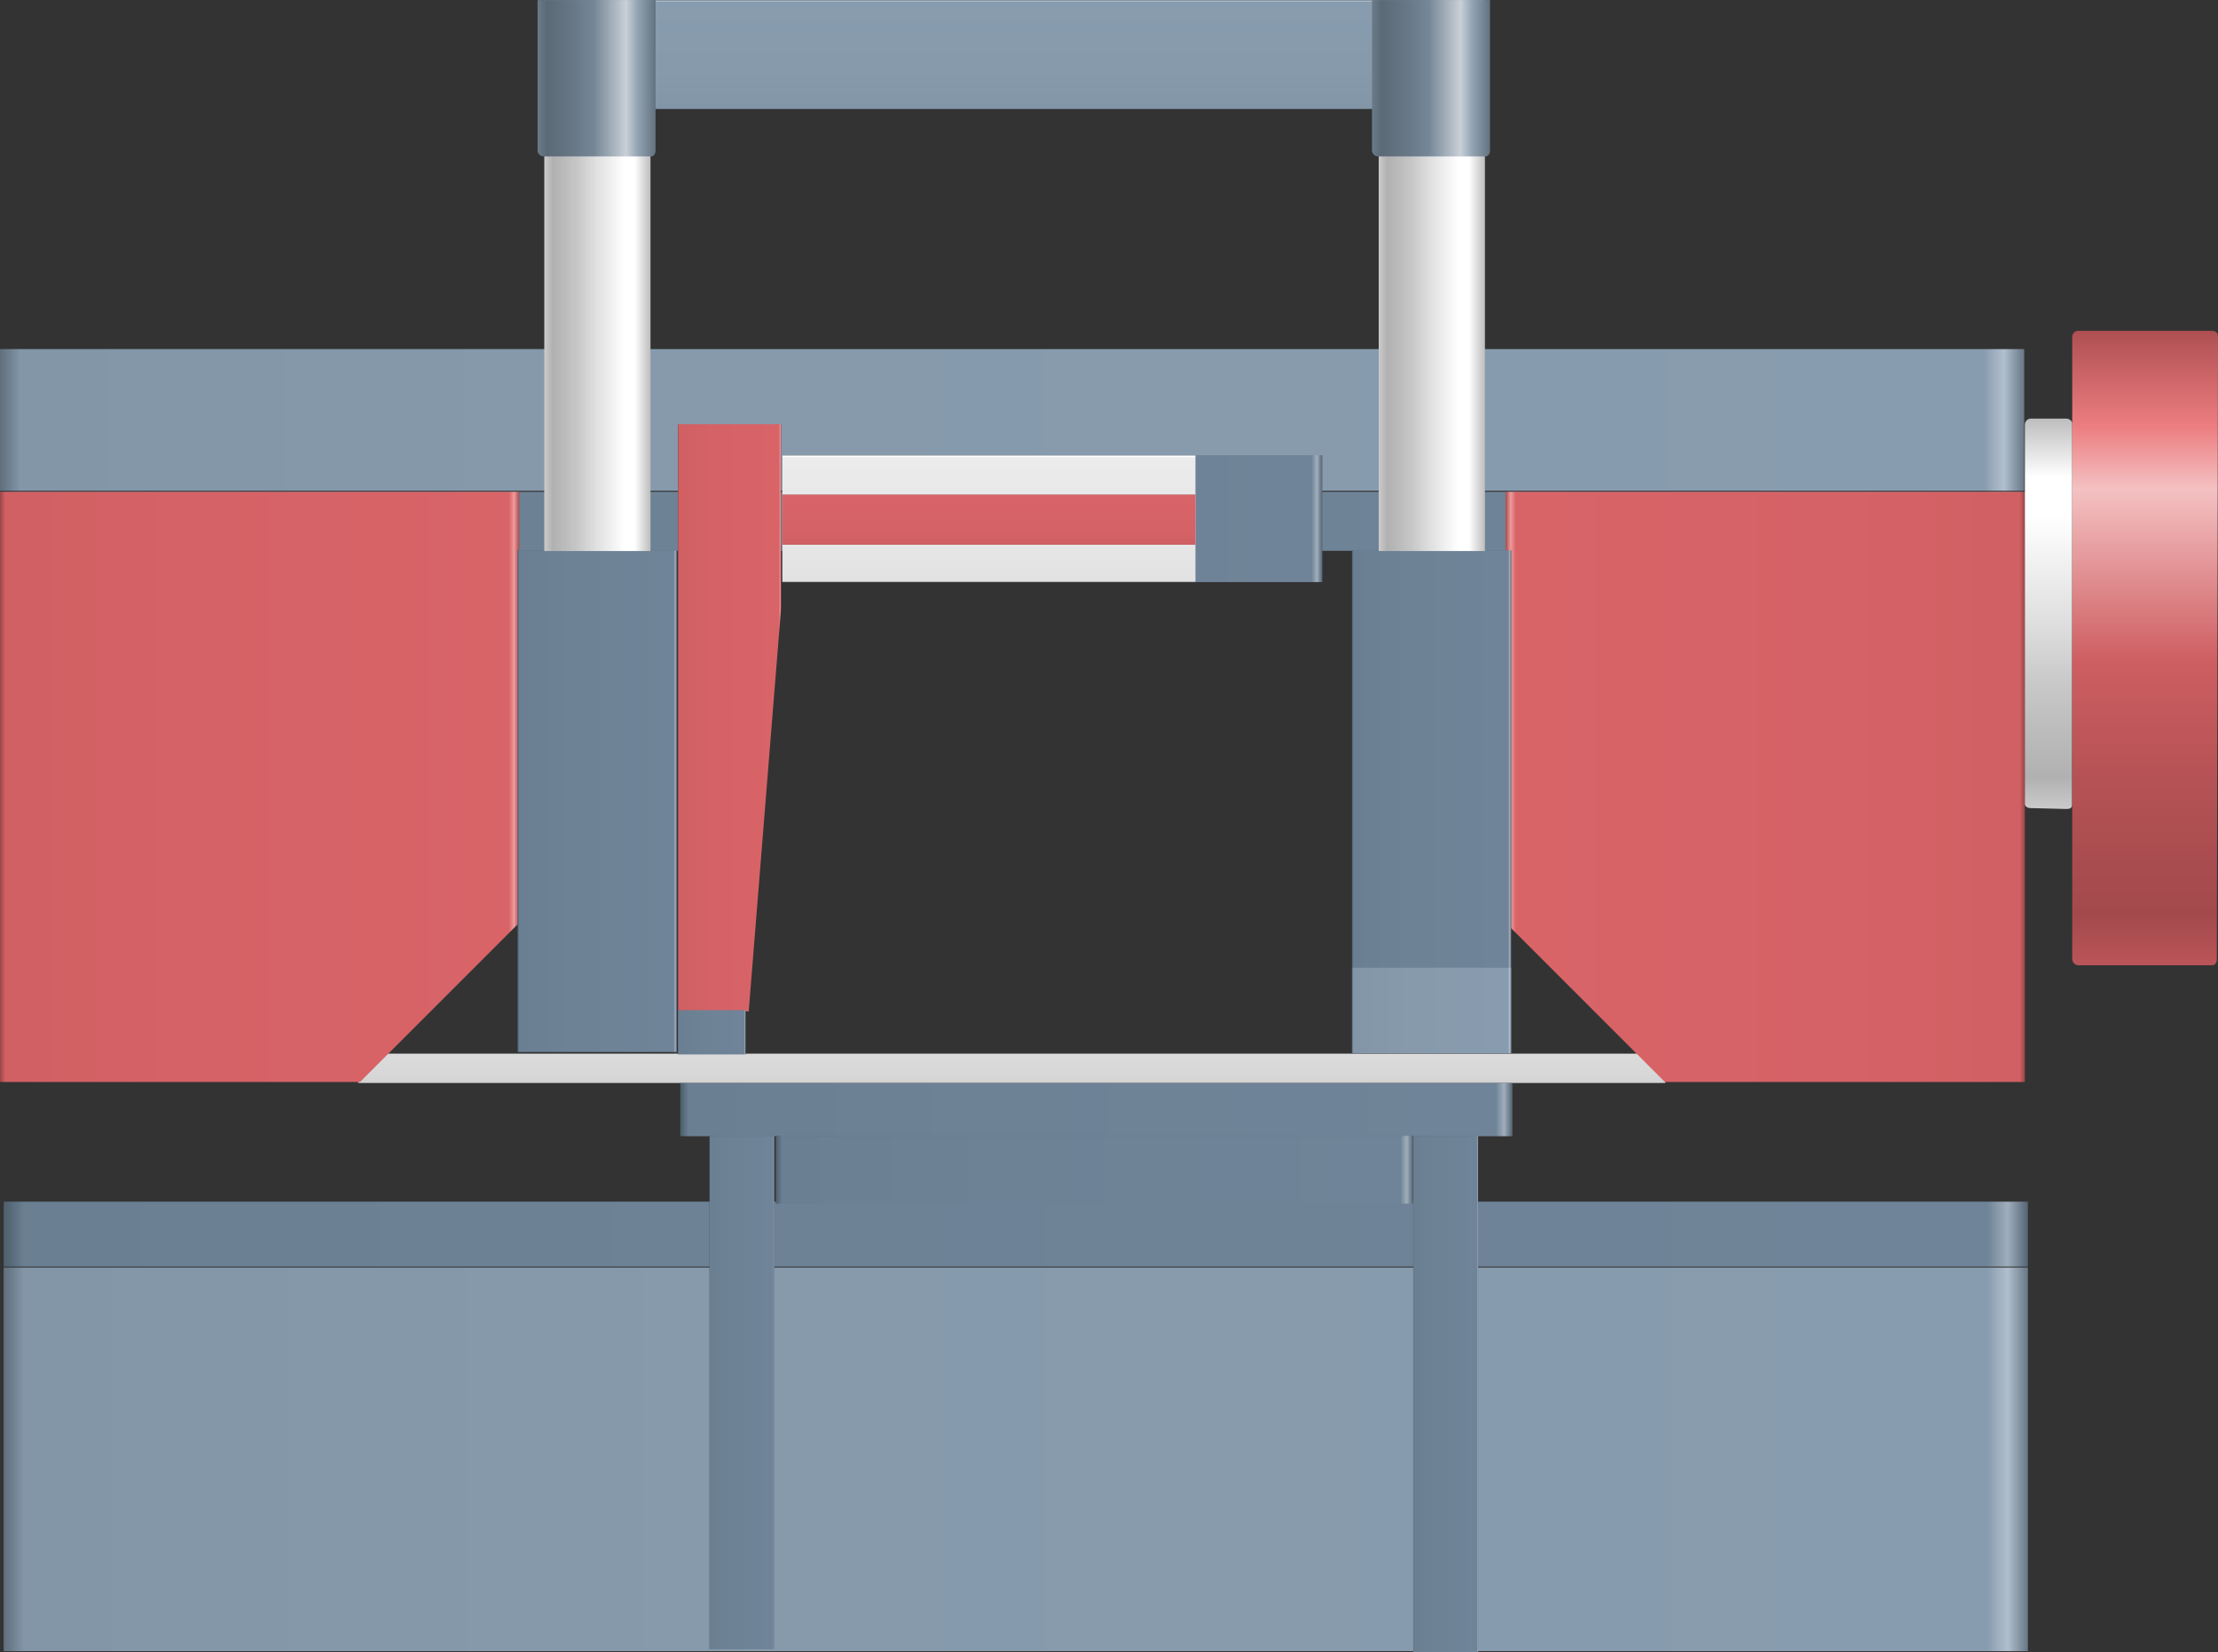 <?xml version="1.0" encoding="utf-8"?>
<!-- Generator: Adobe Illustrator 16.0.0, SVG Export Plug-In . SVG Version: 6.00 Build 0)  -->
<!DOCTYPE svg PUBLIC "-//W3C//DTD SVG 1.1//EN" "http://www.w3.org/Graphics/SVG/1.1/DTD/svg11.dtd">
<svg preserveAspectRatio="none" version="1.1" id="图层_1" xmlns="http://www.w3.org/2000/svg" xmlns:xlink="http://www.w3.org/1999/xlink" x="0px" y="0px"
	 width="563.742px" height="419.929px" viewBox="1.594 146.344 563.742 419.929"
	 enable-background="new 1.594 146.344 563.742 419.929" xml:space="preserve">
<rect x="1.594" y="146.344" width="563.742" height="419.929" fill="#333333" stroke="none"/>
<g id="surface886">
	
		<linearGradient id="SVGID_1_" gradientUnits="userSpaceOnUse" x1="423.724" y1="201.306" x2="423.724" y2="191.306" gradientTransform="matrix(0.75 0 0 -0.75 -59.035 565.088)">
		<stop  offset="0" style="stop-color:#A8A8A8"/>
		<stop  offset="0.01" style="stop-color:#F2F2F2"/>
		<stop  offset="0.02" style="stop-color:#DBDBDB"/>
		<stop  offset="0.64" style="stop-color:#D8D8D8"/>
		<stop  offset="0.99" style="stop-color:#D3D3D3"/>
		<stop  offset="1" style="stop-color:#9C9C9C"/>
	</linearGradient>
	<path fill="url(#SVGID_1_)" d="M92.633,414.109h332.25v7.5H92.633V414.109z"/>
	
		<linearGradient id="SVGID_2_" gradientUnits="userSpaceOnUse" x1="888.224" y1="136.305" x2="202.225" y2="136.305" gradientTransform="matrix(0.75 0 0 -0.75 -149.15 619.481)">
		<stop  offset="0" style="stop-color:#677786"/>
		<stop  offset="0.01" style="stop-color:#B1BFCD"/>
		<stop  offset="0.02" style="stop-color:#889CAF"/>
		<stop  offset="0.64" style="stop-color:#869AAC"/>
		<stop  offset="0.99" style="stop-color:#8296A8"/>
		<stop  offset="1" style="stop-color:#5F6E7C"/>
	</linearGradient>
	<path fill="url(#SVGID_2_)" d="M2.52,468.503h514.5v97.5H2.52V468.503z"/>
	
		<linearGradient id="SVGID_3_" gradientUnits="userSpaceOnUse" x1="888.225" y1="191.303" x2="202.226" y2="191.303" gradientTransform="matrix(0.75 0 0 -0.75 -150.076 422.317)">
		<stop  offset="0" style="stop-color:#546474"/>
		<stop  offset="0.01" style="stop-color:#A0AEBC"/>
		<stop  offset="0.02" style="stop-color:#6F8498"/>
		<stop  offset="0.64" style="stop-color:#6D8295"/>
		<stop  offset="0.99" style="stop-color:#6A7F92"/>
		<stop  offset="1" style="stop-color:#4D5D6B"/>
	</linearGradient>
	<path fill="url(#SVGID_3_)" d="M1.594,271.34h514.5v15H1.594V271.34z"/>
	
		<linearGradient id="SVGID_4_" gradientUnits="userSpaceOnUse" x1="888.225" y1="177.303" x2="202.226" y2="177.303" gradientTransform="matrix(0.75 0 0 -0.75 -150.076 386.047)">
		<stop  offset="0" style="stop-color:#677786"/>
		<stop  offset="0.01" style="stop-color:#B1BFCD"/>
		<stop  offset="0.02" style="stop-color:#889CAF"/>
		<stop  offset="0.64" style="stop-color:#869AAC"/>
		<stop  offset="0.99" style="stop-color:#8296A8"/>
		<stop  offset="1" style="stop-color:#5F6E7C"/>
	</linearGradient>
	<path fill="url(#SVGID_4_)" d="M1.594,235.07h514.5v36H1.594V235.07z"/>
	
		<linearGradient id="SVGID_5_" gradientUnits="userSpaceOnUse" x1="378.224" y1="101.303" x2="202.224" y2="101.303" gradientTransform="matrix(0.75 0 0 -0.75 -150.075 422.317)">
		<stop  offset="0" style="stop-color:#A64B4E"/>
		<stop  offset="0.01" style="stop-color:#EF9A9C"/>
		<stop  offset="0.02" style="stop-color:#D86468"/>
		<stop  offset="0.64" style="stop-color:#D56266"/>
		<stop  offset="0.99" style="stop-color:#D06063"/>
		<stop  offset="1" style="stop-color:#9A4548"/>
	</linearGradient>
	<path fill="url(#SVGID_5_)" d="M1.594,271.34h132v109.5l-40.5,40.5h-91.5V271.34z"/>
	
		<linearGradient id="SVGID_6_" gradientUnits="userSpaceOnUse" x1="341.704" y1="101.303" x2="165.704" y2="101.303" gradientTransform="matrix(-0.75 0 0 -0.75 640.528 422.317)">
		<stop  offset="0" style="stop-color:#A64B4E"/>
		<stop  offset="0.01" style="stop-color:#EF9A9C"/>
		<stop  offset="0.02" style="stop-color:#D86468"/>
		<stop  offset="0.64" style="stop-color:#D56266"/>
		<stop  offset="0.99" style="stop-color:#D06063"/>
		<stop  offset="1" style="stop-color:#9A4548"/>
	</linearGradient>
	<path fill="url(#SVGID_6_)" d="M516.25,271.34h-132v109.5l40.5,40.5h91.5V271.34z"/>
	
		<linearGradient id="SVGID_7_" gradientUnits="userSpaceOnUse" x1="256.226" y1="116.305" x2="202.226" y2="116.305" gradientTransform="matrix(0.75 0 0 -0.75 -18.529 437.2)">
		<stop  offset="0" style="stop-color:#546474"/>
		<stop  offset="0.01" style="stop-color:#A0AEBC"/>
		<stop  offset="0.02" style="stop-color:#6F8498"/>
		<stop  offset="0.64" style="stop-color:#6D8295"/>
		<stop  offset="0.99" style="stop-color:#6A7F92"/>
		<stop  offset="1" style="stop-color:#4D5D6B"/>
	</linearGradient>
	<path fill="url(#SVGID_7_)" d="M133.141,286.222h40.5v127.5h-40.5V286.222z"/>
	
		<linearGradient id="SVGID_8_" gradientUnits="userSpaceOnUse" x1="484.222" y1="192.307" x2="202.223" y2="192.307" gradientTransform="matrix(0.75 0 0 -0.75 22.836 572.607)">
		<stop  offset="0" style="stop-color:#546474"/>
		<stop  offset="0.01" style="stop-color:#A0AEBC"/>
		<stop  offset="0.02" style="stop-color:#6F8498"/>
		<stop  offset="0.64" style="stop-color:#6D8295"/>
		<stop  offset="0.99" style="stop-color:#6A7F92"/>
		<stop  offset="1" style="stop-color:#4D5D6B"/>
	</linearGradient>
	<path fill="url(#SVGID_8_)" d="M174.504,421.628h211.5v13.5h-211.5V421.628z"/>
	
		<linearGradient id="SVGID_9_" gradientUnits="userSpaceOnUse" x1="256.225" y1="116.305" x2="202.225" y2="116.305" gradientTransform="matrix(0.75 0 0 -0.75 193.558 437.2)">
		<stop  offset="0" style="stop-color:#546474"/>
		<stop  offset="0.01" style="stop-color:#A0AEBC"/>
		<stop  offset="0.02" style="stop-color:#6F8498"/>
		<stop  offset="0.64" style="stop-color:#6D8295"/>
		<stop  offset="0.99" style="stop-color:#6A7F92"/>
		<stop  offset="1" style="stop-color:#4D5D6B"/>
	</linearGradient>
	<path fill="url(#SVGID_9_)" d="M345.226,286.222h40.5v127.5h-40.5V286.222z"/>
	
		<linearGradient id="SVGID_10_" gradientUnits="userSpaceOnUse" x1="238.227" y1="124.303" x2="202.227" y2="124.303" gradientTransform="matrix(0.75 0 0 -0.75 -11.737 321.875)">
		<stop  offset="0" style="stop-color:#BDBDBD"/>
		<stop  offset="0.15" style="stop-color:#FFFFFF"/>
		<stop  offset="0.25" style="stop-color:#FFFFFF"/>
		<stop  offset="0.52" style="stop-color:#DFDFDF"/>
		<stop  offset="0.69" style="stop-color:#C7C7C7"/>
		<stop  offset="0.8" style="stop-color:#BCBCBC"/>
		<stop  offset="0.92" style="stop-color:#B1B1B1"/>
		<stop  offset="1" style="stop-color:#CBCBCB"/>
	</linearGradient>
	<path fill="url(#SVGID_10_)" d="M139.934,170.898h27v115.5h-27V170.898z"/>
	
		<linearGradient id="SVGID_11_" gradientUnits="userSpaceOnUse" x1="238.226" y1="124.303" x2="202.226" y2="124.303" gradientTransform="matrix(0.75 0 0 -0.75 200.35 321.875)">
		<stop  offset="0" style="stop-color:#BDBDBD"/>
		<stop  offset="0.15" style="stop-color:#FFFFFF"/>
		<stop  offset="0.25" style="stop-color:#FFFFFF"/>
		<stop  offset="0.52" style="stop-color:#DFDFDF"/>
		<stop  offset="0.69" style="stop-color:#C7C7C7"/>
		<stop  offset="0.8" style="stop-color:#BCBCBC"/>
		<stop  offset="0.92" style="stop-color:#B1B1B1"/>
		<stop  offset="1" style="stop-color:#CBCBCB"/>
	</linearGradient>
	<path fill="url(#SVGID_11_)" d="M352.019,170.898h27v115.5h-27V170.898z"/>
	
		<linearGradient id="SVGID_12_" gradientUnits="userSpaceOnUse" x1="361.726" y1="201.307" x2="361.726" y2="164.307" gradientTransform="matrix(0.75 0 0 -0.75 -11.74 297.323)">
		<stop  offset="0" style="stop-color:#677786"/>
		<stop  offset="0.01" style="stop-color:#B1BFCD"/>
		<stop  offset="0.02" style="stop-color:#889CAF"/>
		<stop  offset="0.64" style="stop-color:#869AAC"/>
		<stop  offset="0.99" style="stop-color:#8296A8"/>
		<stop  offset="1" style="stop-color:#5F6E7C"/>
	</linearGradient>
	<path fill="url(#SVGID_12_)" d="M139.93,146.344h239.25v27.75H139.93V146.344z"/>
	
		<linearGradient id="SVGID_13_" gradientUnits="userSpaceOnUse" x1="242.223" y1="174.798" x2="202.223" y2="174.798" gradientTransform="matrix(0.75 0 0 -0.75 -13.444 297.328)">
		<stop  offset="0" style="stop-color:#63727F"/>
		<stop  offset="0.15" style="stop-color:#92A3B3"/>
		<stop  offset="0.25" style="stop-color:#C9D0D7"/>
		<stop  offset="0.52" style="stop-color:#758797"/>
		<stop  offset="0.69" style="stop-color:#687886"/>
		<stop  offset="0.8" style="stop-color:#62717E"/>
		<stop  offset="0.92" style="stop-color:#5C6A77"/>
		<stop  offset="1" style="stop-color:#6A7B89"/>
	</linearGradient>
	<path fill="url(#SVGID_13_)" d="M168.223,146.352v38.25c0,0.75-0.406,1.508-1.227,1.508l-27.273-0.008c-0.75,0-1.5-0.68-1.5-1.5
		v-38.25H168.223z"/>
	
		<linearGradient id="SVGID_14_" gradientUnits="userSpaceOnUse" x1="242.227" y1="174.798" x2="202.227" y2="174.798" gradientTransform="matrix(0.75 0 0 -0.75 198.642 297.328)">
		<stop  offset="0" style="stop-color:#63727F"/>
		<stop  offset="0.15" style="stop-color:#92A3B3"/>
		<stop  offset="0.25" style="stop-color:#C9D0D7"/>
		<stop  offset="0.52" style="stop-color:#758797"/>
		<stop  offset="0.69" style="stop-color:#687886"/>
		<stop  offset="0.8" style="stop-color:#62717E"/>
		<stop  offset="0.92" style="stop-color:#5C6A77"/>
		<stop  offset="1" style="stop-color:#6A7B89"/>
	</linearGradient>
	<path fill="url(#SVGID_14_)" d="M380.312,146.352v38.25c0,0.75-0.41,1.508-1.23,1.508l-27.27-0.008c-0.75,0-1.5-0.68-1.5-1.5
		v-38.25H380.312z"/>
	
		<linearGradient id="SVGID_15_" gradientUnits="userSpaceOnUse" x1="237.224" y1="101.803" x2="202.224" y2="101.803" gradientTransform="matrix(0.75 0 0 -0.75 22.223 405.141)">
		<stop  offset="0" style="stop-color:#A64B4E"/>
		<stop  offset="0.01" style="stop-color:#EF9A9C"/>
		<stop  offset="0.02" style="stop-color:#D86468"/>
		<stop  offset="0.64" style="stop-color:#D56266"/>
		<stop  offset="0.99" style="stop-color:#D06063"/>
		<stop  offset="1" style="stop-color:#9A4548"/>
	</linearGradient>
	<path fill="url(#SVGID_15_)" d="M173.891,254.164h26.25v46.5l-8.25,102.75h-18V254.164z"/>
	
		<linearGradient id="SVGID_16_" gradientUnits="userSpaceOnUse" x1="225.224" y1="193.805" x2="202.224" y2="193.805" gradientTransform="matrix(0.75 0 0 -0.75 22.218 554.067)">
		<stop  offset="0" style="stop-color:#546474"/>
		<stop  offset="0.01" style="stop-color:#A0AEBC"/>
		<stop  offset="0.02" style="stop-color:#6F8498"/>
		<stop  offset="0.64" style="stop-color:#6D8295"/>
		<stop  offset="0.99" style="stop-color:#6A7F92"/>
		<stop  offset="1" style="stop-color:#4D5D6B"/>
	</linearGradient>
	<path fill="url(#SVGID_16_)" d="M173.887,403.089h17.25v11.25h-17.25V403.089z"/>
	
		<linearGradient id="SVGID_17_" gradientUnits="userSpaceOnUse" x1="888.224" y1="190.307" x2="202.225" y2="190.307" gradientTransform="matrix(0.75 0 0 -0.75 -149.15 602.74)">
		<stop  offset="0" style="stop-color:#546474"/>
		<stop  offset="0.01" style="stop-color:#A0AEBC"/>
		<stop  offset="0.02" style="stop-color:#6F8498"/>
		<stop  offset="0.64" style="stop-color:#6D8295"/>
		<stop  offset="0.99" style="stop-color:#6A7F92"/>
		<stop  offset="1" style="stop-color:#4D5D6B"/>
	</linearGradient>
	<path fill="url(#SVGID_17_)" d="M2.52,451.761h514.5v16.5H2.52V451.761z"/>
	
		<linearGradient id="SVGID_18_" gradientUnits="userSpaceOnUse" x1="224.224" y1="114.305" x2="202.224" y2="114.305" gradientTransform="matrix(0.75 0 0 -0.75 30.242 586)">
		<stop  offset="0" style="stop-color:#546474"/>
		<stop  offset="0.01" style="stop-color:#A0AEBC"/>
		<stop  offset="0.02" style="stop-color:#6F8498"/>
		<stop  offset="0.64" style="stop-color:#6D8295"/>
		<stop  offset="0.99" style="stop-color:#6A7F92"/>
		<stop  offset="1" style="stop-color:#4D5D6B"/>
	</linearGradient>
	<path fill="url(#SVGID_18_)" d="M181.91,435.023h16.5v130.5h-16.5V435.023z"/>
	
		<linearGradient id="SVGID_19_" gradientUnits="userSpaceOnUse" x1="224.223" y1="113.805" x2="202.223" y2="113.805" gradientTransform="matrix(0.75 0 0 -0.75 209.117 586)">
		<stop  offset="0" style="stop-color:#546474"/>
		<stop  offset="0.01" style="stop-color:#A0AEBC"/>
		<stop  offset="0.02" style="stop-color:#6F8498"/>
		<stop  offset="0.64" style="stop-color:#6D8295"/>
		<stop  offset="0.99" style="stop-color:#6A7F92"/>
		<stop  offset="1" style="stop-color:#4D5D6B"/>
	</linearGradient>
	<path fill="url(#SVGID_19_)" d="M360.785,435.023h16.5v131.25h-16.5V435.023z"/>
	
		<linearGradient id="SVGID_20_" gradientUnits="userSpaceOnUse" x1="210.25" y1="201.307" x2="210.25" y2="69.011" gradientTransform="matrix(0.75 0 0 -0.75 364.582 403.714)">
		<stop  offset="0" style="stop-color:#BDBDBD"/>
		<stop  offset="0.15" style="stop-color:#FFFFFF"/>
		<stop  offset="0.25" style="stop-color:#FFFFFF"/>
		<stop  offset="0.52" style="stop-color:#DFDFDF"/>
		<stop  offset="0.69" style="stop-color:#C7C7C7"/>
		<stop  offset="0.8" style="stop-color:#BCBCBC"/>
		<stop  offset="0.92" style="stop-color:#B1B1B1"/>
		<stop  offset="1" style="stop-color:#CBCBCB"/>
	</linearGradient>
	<path fill="url(#SVGID_20_)" d="M517.75,252.734h9c0.75,0,1.539,0.566,1.539,1.266l-0.039,96.984c0,0.75-0.621,0.973-1.441,0.973
		l-9.059-0.223c-0.75,0-1.5-0.359-1.5-1.059v-96.441c0-0.75,0.664-1.5,1.484-1.5H517.75z"/>
	
		<linearGradient id="SVGID_21_" gradientUnits="userSpaceOnUse" x1="226.92" y1="201.303" x2="226.92" y2="-13.696" gradientTransform="matrix(0.75 0 0 -0.75 376.622 381.399)">
		<stop  offset="0" style="stop-color:#AE4F52"/>
		<stop  offset="0.15" style="stop-color:#EC7D80"/>
		<stop  offset="0.25" style="stop-color:#F4C1C2"/>
		<stop  offset="0.52" style="stop-color:#CE5E62"/>
		<stop  offset="0.69" style="stop-color:#B75356"/>
		<stop  offset="0.8" style="stop-color:#AD4E51"/>
		<stop  offset="0.92" style="stop-color:#A3494C"/>
		<stop  offset="1" style="stop-color:#BB5559"/>
	</linearGradient>
	<path fill="url(#SVGID_21_)" d="M529.789,230.422h33.75c1.5,0,1.797,0.664,1.797,1.488l-0.297,158.261
		c0,0.75-0.367,1.492-1.184,1.492l-34.066,0.008c-0.75,0-1.5-0.715-1.5-1.535V231.922c0-0.75,0.664-1.5,1.484-1.5H529.789z"/>
	
		<linearGradient id="SVGID_22_" gradientUnits="userSpaceOnUse" x1="385.224" y1="179.805" x2="202.225" y2="179.805" gradientTransform="matrix(0.75 0 0 -0.75 48.768 413.017)">
		<stop  offset="0" style="stop-color:#546474"/>
		<stop  offset="0.01" style="stop-color:#A0AEBC"/>
		<stop  offset="0.02" style="stop-color:#6F8498"/>
		<stop  offset="0.64" style="stop-color:#6D8295"/>
		<stop  offset="0.99" style="stop-color:#6A7F92"/>
		<stop  offset="1" style="stop-color:#4D5D6B"/>
	</linearGradient>
	<path fill="url(#SVGID_22_)" d="M200.438,262.039h137.25v32.25h-137.25V262.039z"/>
	
		<linearGradient id="SVGID_23_" gradientUnits="userSpaceOnUse" x1="272.226" y1="201.304" x2="272.226" y2="158.305" gradientTransform="matrix(0.75 0 0 -0.75 48.768 413.017)">
		<stop  offset="0" style="stop-color:#B5B5B5"/>
		<stop  offset="0.01" style="stop-color:#FFFFFF"/>
		<stop  offset="0.02" style="stop-color:#EBEBEB"/>
		<stop  offset="0.64" style="stop-color:#E7E7E7"/>
		<stop  offset="0.99" style="stop-color:#E2E2E2"/>
		<stop  offset="1" style="stop-color:#A8A8A8"/>
	</linearGradient>
	<path fill="url(#SVGID_23_)" d="M200.438,262.039h105v32.25h-105V262.039z"/>
	
		<linearGradient id="SVGID_24_" gradientUnits="userSpaceOnUse" x1="272.226" y1="201.306" x2="272.226" y2="184.307" gradientTransform="matrix(0.75 0 0 -0.75 48.768 423.015)">
		<stop  offset="0" style="stop-color:#A64B4E"/>
		<stop  offset="0.01" style="stop-color:#EF9A9C"/>
		<stop  offset="0.02" style="stop-color:#D86468"/>
		<stop  offset="0.64" style="stop-color:#D56266"/>
		<stop  offset="0.99" style="stop-color:#D06063"/>
		<stop  offset="1" style="stop-color:#9A4548"/>
	</linearGradient>
	<path fill="url(#SVGID_24_)" d="M200.438,272.035h105v12.75h-105V272.035z"/>
	
		<linearGradient id="SVGID_25_" gradientUnits="userSpaceOnUse" x1="256.225" y1="186.808" x2="202.225" y2="186.808" gradientTransform="matrix(0.75 0 0 -0.75 193.558 543.284)">
		<stop  offset="0" style="stop-color:#677786"/>
		<stop  offset="0.01" style="stop-color:#B1BFCD"/>
		<stop  offset="0.02" style="stop-color:#889CAF"/>
		<stop  offset="0.64" style="stop-color:#869AAC"/>
		<stop  offset="0.99" style="stop-color:#8296A8"/>
		<stop  offset="1" style="stop-color:#5F6E7C"/>
	</linearGradient>
	<path fill="url(#SVGID_25_)" d="M345.226,392.304h40.5v21.75h-40.5V392.304z"/>
	
		<linearGradient id="SVGID_26_" gradientUnits="userSpaceOnUse" x1="418.227" y1="189.807" x2="202.227" y2="189.807" gradientTransform="matrix(0.75 0 0 -0.75 47.099 585.995)">
		<stop  offset="0" style="stop-color:#546474"/>
		<stop  offset="0.01" style="stop-color:#A0AEBC"/>
		<stop  offset="0.02" style="stop-color:#6F8498"/>
		<stop  offset="0.64" style="stop-color:#6D8295"/>
		<stop  offset="0.99" style="stop-color:#6A7F92"/>
		<stop  offset="1" style="stop-color:#4D5D6B"/>
	</linearGradient>
	<path fill="url(#SVGID_26_)" d="M198.77,435.015h162v17.25h-162V435.015z"/>
</g>
</svg>
